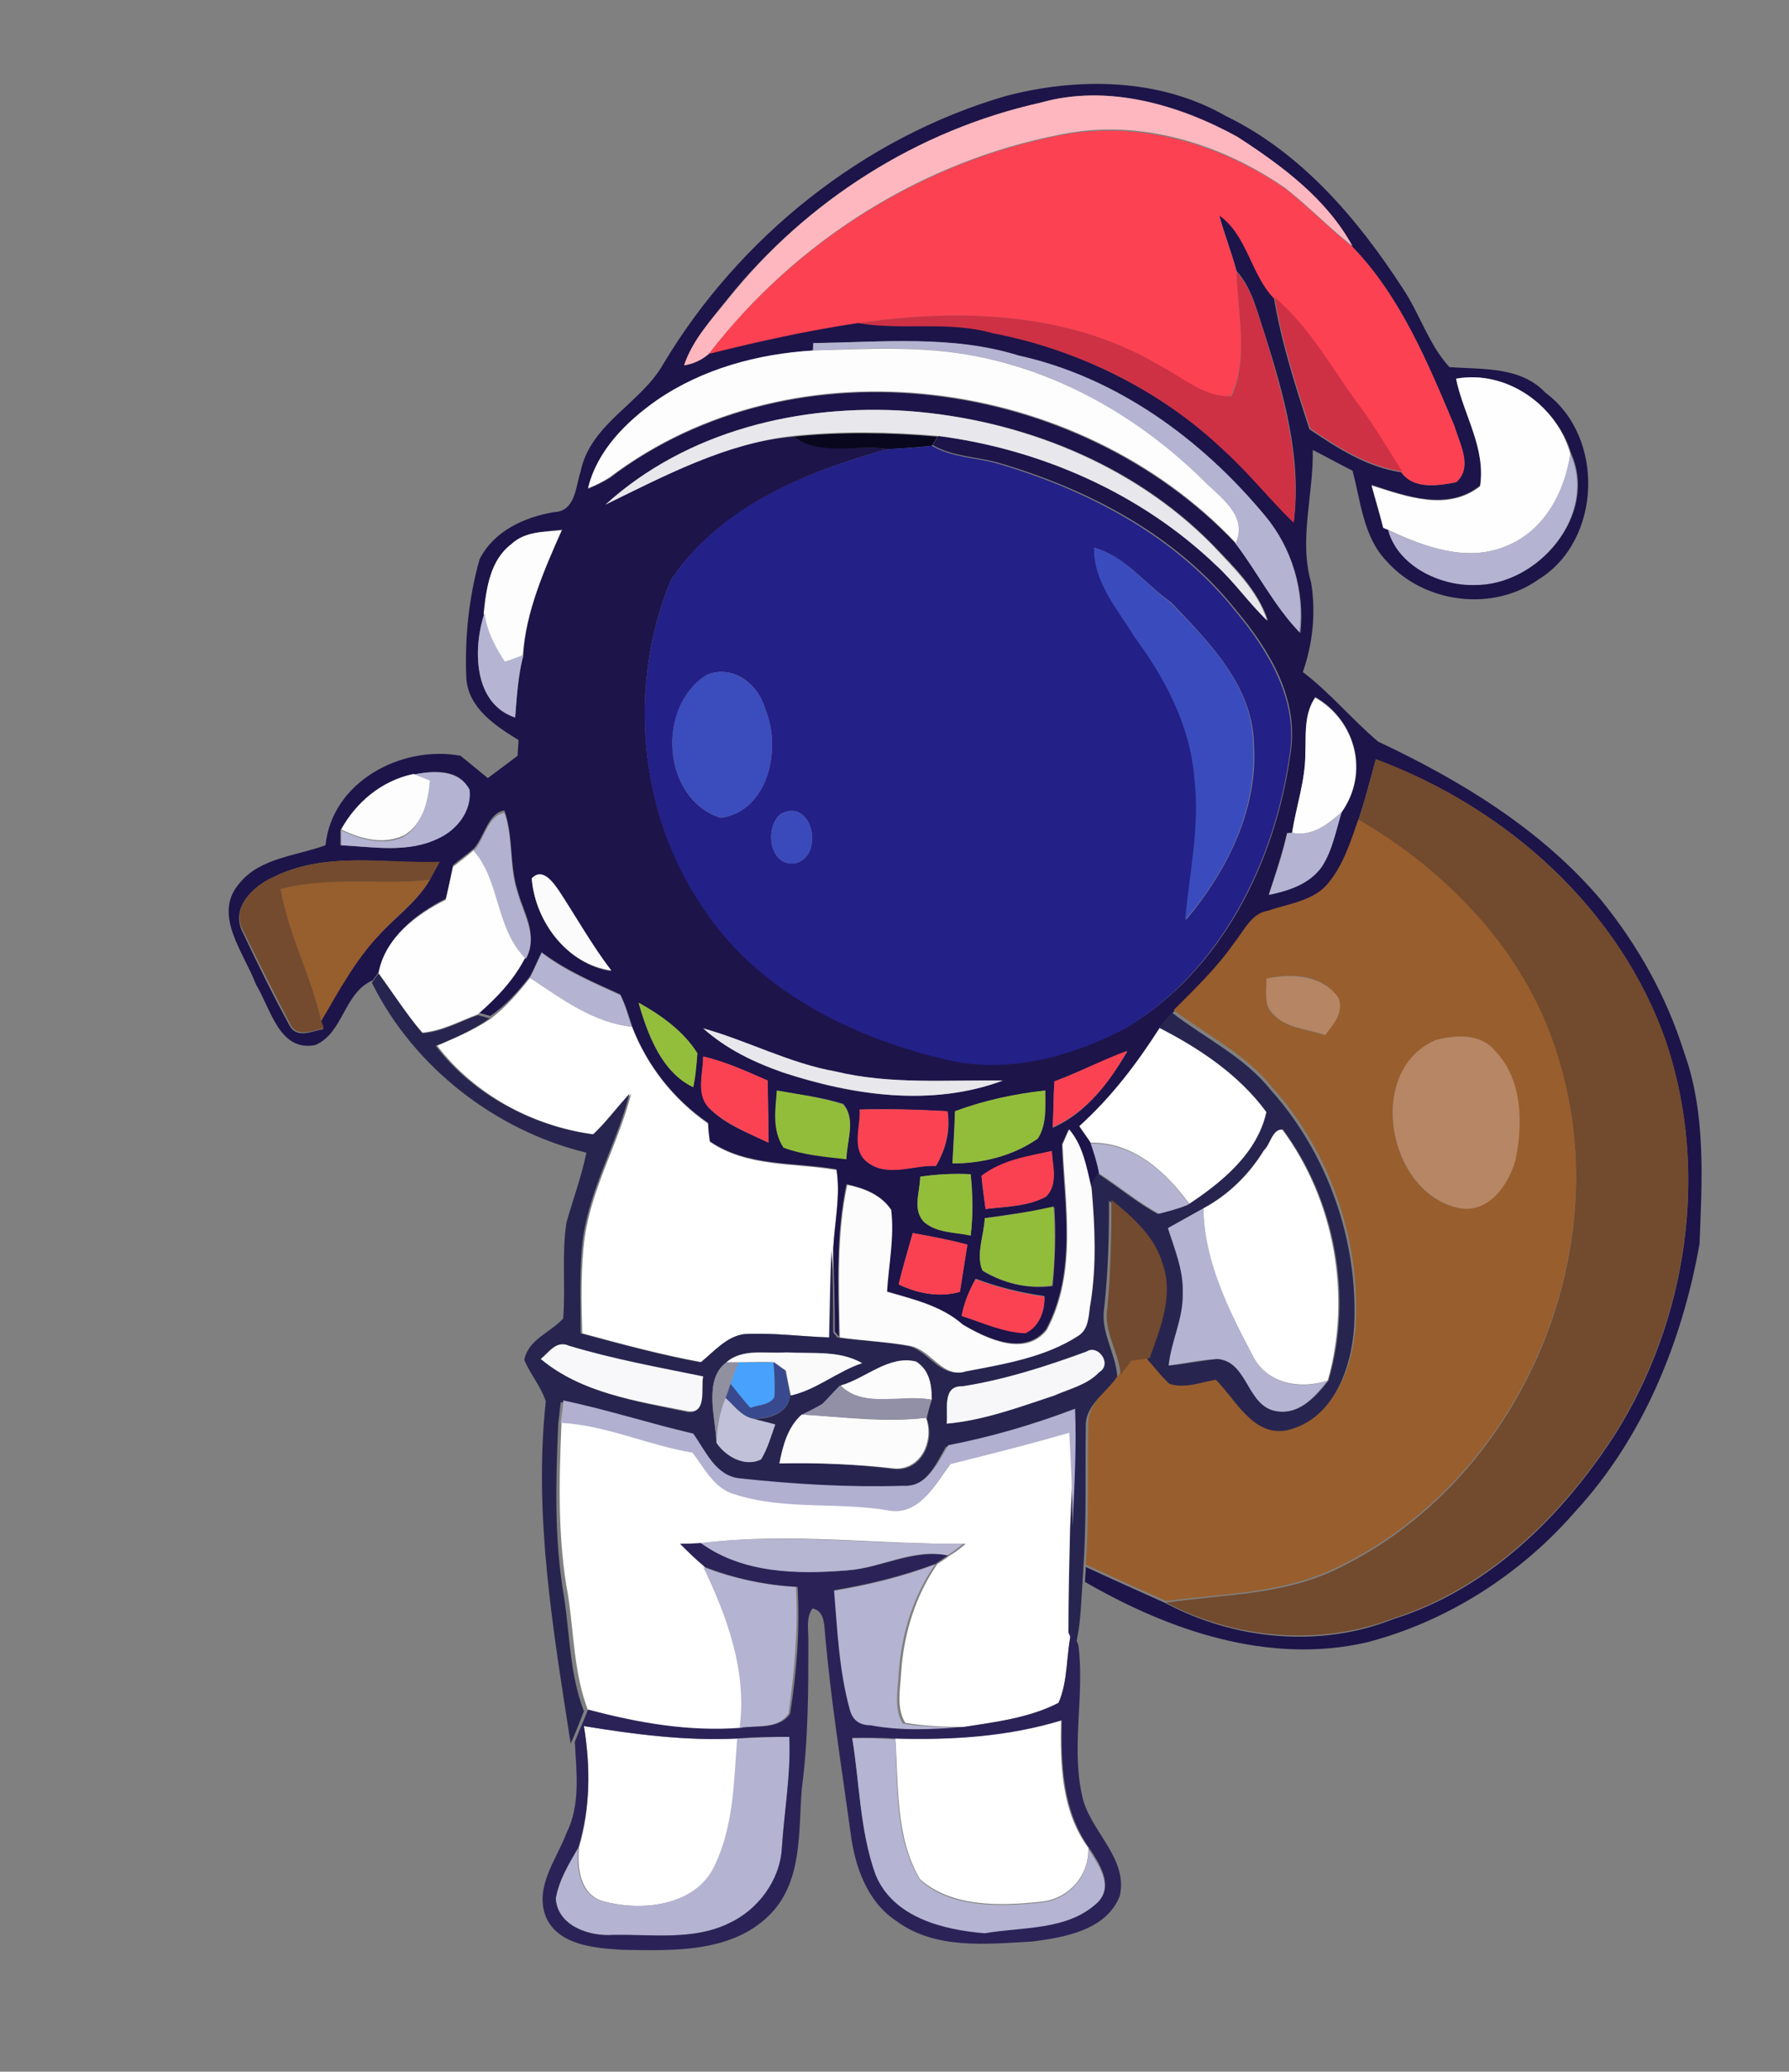 <?xml version="1.0" encoding="utf-8"?>
<!-- Generator: Adobe Illustrator 26.0.3, SVG Export Plug-In . SVG Version: 6.00 Build 0)  -->
<svg version="1.1" id="Layer_1" xmlns="http://www.w3.org/2000/svg" xmlns:xlink="http://www.w3.org/1999/xlink" x="0px" y="0px"
	 viewBox="0 0 216 250" style="enable-background:new 0 0 216 250;" xml:space="preserve">
<rect x="0" y="0" width="216" height="250" fill="#808080" stroke="none"/>
<style type="text/css">
	.st0{fill:#FFFFFF;}
	.st1{fill:#1D1449;}
	.st2{fill:#FEB7BE;}
	.st3{fill:#FC4152;}
	.st4{fill:#CE3144;}
	.st5{fill:#CF3144;}
	.st6{fill:#B4B3D2;}
	.st7{fill:#FDFDFE;}
	.st8{fill:#FEFEFE;}
	.st9{fill:#E8E7EB;}
	.st10{fill:#08071E;}
	.st11{fill:#232088;}
	.st12{fill:#B4B3D1;}
	.st13{fill:#FDFDFD;}
	.st14{fill:#3A4CBD;}
	.st15{fill:#B5B5D3;}
	.st16{fill:#3B4CBD;}
	.st17{fill:#724A2E;}
	.st18{fill:#B2B2D0;}
	.st19{fill:#3A4ABB;}
	.st20{fill:#B4B4D2;}
	.st21{fill:#985E2E;}
	.st22{fill:#744B2E;}
	.st23{fill:#975E2E;}
	.st24{fill:#FBFBFC;}
	.st25{fill:#27254F;}
	.st26{fill:#B68564;}
	.st27{fill:#92BE3B;}
	.st28{fill:#B78665;}
	.st29{fill:#FB4253;}
	.st30{fill:#FB4252;}
	.st31{fill:#92BD3B;}
	.st32{fill:#92BD3A;}
	.st33{fill:#FA4253;}
	.st34{fill:#FCFCFD;}
	.st35{fill:#FA4152;}
	.st36{fill:#93BE3A;}
	.st37{fill:#724A2F;}
	.st38{fill:#F94152;}
	.st39{fill:#F8F8FA;}
	.st40{fill:#FAFAFB;}
	.st41{fill:#F7F7F9;}
	.st42{fill:#9190A0;}
	.st43{fill:#48A1FC;}
	.st44{fill:#39498D;}
	.st45{fill:#9190A7;}
	.st46{fill:#B1B0D0;}
	.st47{fill:#C1C1D9;}
	.st48{fill:#2B2357;}
	.st49{fill:#B6B6D3;}
	.st50{fill:#B5B4D2;}
</style>
<g id="_x23_ffffffff">
	<path class="st0" d="M64,118c3.8,2.5,7.6,5.4,12.3,5.9c1.8,4.7,5,8.8,9.2,11.7c0.1,0.7,0.2,1.5,0.2,2.2c4.6,3.1,10.1,2.5,15.3,3.4
		c0.5,3.2-0.3,6.4-0.4,9.6c-0.2,3.5-0.2,7-0.3,10.6c-3.4-0.1-6.9-0.6-10.3-0.4c-2.2,0.2-3.6,2.1-5.2,3.4c-4.9-0.9-9.7-2.2-14.5-3.5
		c-0.1-3.9-0.2-7.7,0.3-11.6c0.9-6.1,4.1-11.4,5.6-17.3c-1.5,1.6-2.8,3.4-4.4,4.9c-7.3-0.9-14.5-4.8-19-10.7c2.2-1,4.5-1.9,6.5-3.3
		C61.1,121.5,62.6,119.8,64,118z"/>
	<path class="st0" d="M130.3,135.9c3.8-3.5,6.9-7.7,9.8-12c4.9,2.5,9.8,5.7,13,10.2c-1.1,5-5.4,8.6-9.5,11.2
		c-2.8-3.9-6.8-7.5-11.9-7.4C131.4,137.5,130.7,136.5,130.3,135.9z"/>
	<path class="st0" d="M152.6,138.8c0.8-0.7,0.9-2.6,2.2-2.5c6.3,8.5,8.4,20.1,5.5,30.3c-3.3,1.1-7.3,0.4-9-2.9
		c-2.9-5.5-6-11.5-6-17.9C148.3,144.2,150.9,141.7,152.6,138.8z"/>
	<path class="st0" d="M67.8,171.6c5.5,0.2,10.5,2.7,15.9,3.6c1.4,1.9,2.6,4.3,5,5c6.1,2,12.5,0.9,18.8,2c3.6,0.6,5.5-3.2,7.3-5.6
		c4.8-1.2,9.7-2.4,14.4-3.8c0.2,3.8,0.3,7.5,0.4,11.3c-0.1,4.2-0.2,8.4-0.2,12.6c-0.7,2.9-0.4,6.1-1.6,8.8
		c-3.5,1.8-7.6,2.3-11.4,2.9c-2.4,0-4.8-0.1-7.1-0.5c-1.1-1.8-0.6-4.1-0.5-6c0.3-4.7,1.7-9.3,4.4-13.2c0.4-0.2,1.1-0.7,1.5-1
		c0.7-0.4,1.3-0.9,1.9-1.4c-10.6,0.1-21.1-1.4-31.7-0.1c-0.6,0-1.9,0.1-2.6,0.1c1,0.9,1.9,1.8,2.8,2.8c3,6,5.3,12.7,4.4,19.5
		c-6.3,0.5-12.4-0.6-18.5-2.2c-1.7-4.4-1.7-9.2-2.4-13.8C67.3,185.7,67.5,178.6,67.8,171.6z"/>
	<path class="st0" d="M108.1,209.8c6.8,0.2,13.5-0.3,20-2.2c-0.1,5.3,0,10.9,3.3,15.4c0.1,3.4-2.4,6.2-5.8,6.5
		c-4.8,0.5-10.6,0.7-14.5-2.7C108.1,221.8,108.5,215.5,108.1,209.8z"/>
	<path class="st0" d="M70.5,208.3c6.2,1,12.3,1.8,18.6,1.5c-0.4,5.2-0.4,10.7-2.8,15.5c-2.5,4.8-8.9,5.4-13.6,4.1
		c-2.7-0.9-3-4-2.8-6.4C71.3,218.2,71.3,213.2,70.5,208.3z"/>
</g>
<g id="_x23_1d1449ff">
	<path class="st1" d="M121.4,11.6C130.1,9.3,140,9.4,148,14c9.1,4.4,15.9,12.4,21.3,20.7c2.1,3.1,3.2,6.9,5.7,9.6
		c4,0.3,8.6-0.1,11.6,3.1c7.2,5.3,6.8,17.8-0.8,22.5c-5.6,4-13.9,2.9-18.4-2.2c-2.8-2.9-3.1-7.2-4.1-10.9c-1.6-0.8-3.2-1.7-4.8-2.5
		c0.1,5.4-1.7,10.8-0.2,16c0.6,3.6,0.2,7.4-1,10.8c3.3,2.5,5.9,5.7,9.1,8.4c10,4.7,19.7,10.6,26.9,19.1c4.4,5.4,7.9,11.6,10,18.3
		c2.7,7.4,2.2,15.5,1.9,23.2c-2.1,11.8-6.8,23.4-15,32.3c-6.6,7.6-15.5,13.3-25.2,15.8c-11.8,2.7-23.8-1.4-34-7.3
		c0-0.4,0.1-1.3,0.1-1.8c3.2,1.5,6.4,2.9,9.7,4.4c8.3,4.4,18.6,5.4,27.4,1.9c11.5-3.6,20.4-12.4,26.8-22.3
		c8.7-13.8,11.4-31.6,6.2-47.2c-5.5-16.1-19.3-28.5-35.1-34.2c-0.7,2.5-1.3,4.9-2.1,7.3c-0.9,2.6-1.8,5.4-3.5,7.6
		c-1.8,2.3-4.9,2.6-7.4,3.5c-2.1,0.3-3,2.4-4.1,3.9c-2,3.1-4.7,5.6-7.3,8.1c-0.5,0.6-1.1,1.2-1.6,1.8c-2.8,4.4-5.9,8.5-9.8,12
		c0.3,0.5,1.1,1.5,1.4,2.1c0.4,1.2,0.8,2.4,1,3.6c-0.2,0.4-0.7,1.3-1,1.8c-0.6-2.5-1.1-5.1-2.7-7.1c-0.2,0.5-0.6,1.4-0.8,1.8
		c0.3,7.4,1.8,15.4-1.9,22.3c-2.6,3.3-7.2,1.1-10.1-0.6c-2.6-2.3-6-3-9.2-4c0.2-3.3,0.9-6.6,0.5-9.9c-1.2-1.8-3.3-2.6-5.3-3
		c-1.3,6.1-1,12.3-0.9,18.4l-0.5-0.6c0-3.3-0.1-6.6-0.2-10c0.2-3.2,0.9-6.4,0.4-9.6c-5.2-0.9-10.8-0.3-15.3-3.4
		c-0.1-0.7-0.2-1.5-0.2-2.2c-4.2-2.9-7.4-7-9.2-11.7c-0.4-1.3-0.8-2.6-1.4-3.8c-3.3-1.5-6.6-2.9-9.5-5.1c-0.5,1-0.9,2-1.4,2.9
		c-1.4,1.8-2.9,3.5-4.8,4.8c-0.4-0.1-1.1-0.3-1.4-0.4c2.2-1.9,4.3-4.1,5.7-6.8c1.5-2.7-0.3-5.3-1-7.9c-1-3.2-0.5-6.6-1.6-9.7
		c-2,0.3-2.4,3.2-3.7,4.6c-0.8,0.7-1.7,1.3-2.5,2c-0.3,1.3-0.5,2.7-0.8,4c-3.6,1.8-7.3,4.7-8.1,8.8c-0.2,0.3-0.6,0.8-0.8,1.1
		c-3.5,1.5-3.5,6.3-6.9,7.8c-4.4,0.9-5.4-4.4-7.2-7.3c-1.4-3.8-5.3-8.4-2-12.2c2.5-3.1,6.9-3.3,10.4-4.6c0.8-7.7,9.2-12.1,16.3-10.8
		c1.1,0.9,2.2,1.8,3.3,2.7c1.2-0.9,2.4-1.8,3.6-2.7c0-0.5,0.1-1.4,0.1-1.9c-2.8-1.7-6.1-3.9-6.3-7.5c-0.2-4.8,0.3-9.7,1.6-14.3
		c1.7-3.4,5.4-5.1,9-5.7c2.6-0.1,2.6-3.1,3.2-4.9c1.2-5.8,7.3-8.2,10-13C89.2,28.7,104.2,16.6,121.4,11.6 M125.6,12.4
		C110.8,15.7,97.4,24.2,87.9,36c-2,2.5-4.2,5-5.3,8c1.1-0.2,2.1-0.7,3-1.4c5.9-1.5,11.9-2.8,18-3.7c5.4,0.9,10.9-0.3,16.2,1.2
		c10.3,2.1,20.2,6.9,27.9,14.1c3,2.7,5.6,5.9,8.5,8.8c1-7.7-1.2-15.4-3.5-22.7c-0.9-2.6-1.5-5.5-3.4-7.6c-0.6-2.3-1.5-4.5-2.1-6.8
		c3.4,2.4,3.8,7.1,6.6,10c0.9,5.4,2.6,10.7,4.3,15.9c3.4,2.3,7,4.6,11.1,5.2c1.5,2.1,4.5,1.6,6.6,1.2c2.1-1.8,0.4-4.7-0.2-6.8
		c-3.2-7.6-6.5-15.6-12.3-21.6c-3.1-5.7-8.6-9.8-13.9-13.2C142.2,12.6,133.6,10.1,125.6,12.4 M98.2,41.4l-0.1,0.9
		c-6.6,0.5-13.3,2.3-18.8,6c-3.7,2.6-7.3,6.1-8.3,10.7c0.9-0.4,1.8-0.8,2.6-1.3c22.4-17,56.6-12.2,75.6,7.9
		c2.7,3.5,4.7,7.6,7.8,10.8c0.6-5-1-10.2-4.2-14.1c-7.7-9.2-17.9-16.7-29.7-19.3C115,40.4,106.5,41.3,98.2,41.4 M175.8,45.7
		c0.9,4.3,3.7,8.3,2.9,12.9c-3.9,3.1-8.9,1.3-13.1-0.1c0.4,1.7,0.9,3.4,1.4,5.1l0.7,0.3c1.2,4.3,6.2,6.7,10.4,6.6
		c7.6,0.2,14.9-8.4,11.6-15.8C188,49,181.8,44.6,175.8,45.7 M73.1,60.9c7.2-3.6,14.5-7.5,22.7-8.2c3.1,2.3,7.7,0.9,11.4,1.5
		c-9.9,2.7-20.3,7-26.2,15.8c-5.2,12.6-4,27.9,3.8,39.2c6.5,10.1,17.9,15.8,29.2,18.5c7.5,1.9,15.3-0.2,22-3.7
		c11.5-6.9,18-20,19.8-33c1.1-6.6-2.5-12.5-6.5-17.3c-7.2-9.1-17.9-14.7-28.9-17.9c-2.6-0.7-5.4-0.7-7.8-2.1l0.7-1.1
		c12.4,1.6,24.5,6.9,33.6,15.6c2.2,2.1,4,4.6,6.2,6.7c-1.2-3.7-4.1-6.5-6.7-9.2c-9.6-9.8-23.2-15.1-36.7-16.1
		C96.6,48.7,82.9,52,73.1,60.9 M61.7,65.7c-2.5,1.9-3,5.3-3.2,8.2c-1.4,4.3-1.4,11,3.7,12.6c0.2-2.5,0.4-5.1,1-7.5
		c0.3-5.3,2.5-10.3,4.7-15.1C65.7,64.2,63.3,64.1,61.7,65.7 M157.6,91c0,3.2-1.1,6.3-1.6,9.5l-0.6,0c-0.6,2.5-1.4,5-2.2,7.4
		c2.4-0.4,5-1.3,6.4-3.4c1.3-2,1.7-4.3,2.4-6.6c3.4-4.6,1.7-11-3.2-13.8C157.4,86.2,157.7,88.7,157.6,91 M49.8,93.5
		c-3.8,0.8-6.8,3.3-8.7,6.7c0,0.5,0,1.4,0,1.8c4,0.2,8.2,1,11.9-0.9c2.2-1,4-3.3,3.6-5.8C55.5,92.7,52.2,93,49.8,93.5 M32.9,105.9
		c-2.4,1.1-5.1,3.7-3.6,6.6c1.8,3.8,3.7,7.7,5.8,11.5c1,1.3,2.6,0.4,3.9,0.2l-0.3-0.9c2.1-3.6,4.1-7.4,7-10.4c2-2.2,4.6-4,6.1-6.6
		c0.3-0.5,0.9-1.6,1.2-2.2C46.4,104.2,39.2,102.7,32.9,105.9 M64.2,106c0.4,5.2,4.3,10.4,9.6,11.2c-2.3-3.1-4.3-6.4-6.3-9.6
		C66.8,106.6,65.5,104.7,64.2,106 M77.1,121c1.1,3.9,2.8,8.4,6.6,10.2c0.2-1.4,0.4-2.8,0.5-4.1C82.5,124.4,79.8,122.5,77.1,121
		 M84.9,124.1c2.7,2.4,6.1,4,9.5,5.3c8.5,2.8,18,4.2,26.6,1c-6.7-0.1-13.6,0.5-20.2-1.1C95.3,128.4,90.3,125.6,84.9,124.1
		 M127.3,130.5c-0.1,1.8-0.1,3.7-0.2,5.6c4.1-1.8,6.8-5.5,9-9.2C133.1,127.9,130.3,129.4,127.3,130.5 M84.9,127.5
		c0,2-0.8,4.3,0.6,6.1c2,2.1,4.8,3.1,7.3,4.3c0-2.5-0.1-5-0.1-7.5C90.1,129.3,87.6,128.1,84.9,127.5 M93.8,131.6
		c-0.1,2.3-0.5,4.8,0.8,6.8c2.4,0.9,5,1.1,7.6,1.4c0-2.1,1.2-4.8-0.4-6.6C99.2,132.4,96.5,132.1,93.8,131.6 M115.3,134.1
		c-0.1,2.1-0.2,4.2-0.3,6.3c3.6,0,7.3-0.9,10.3-3c1.1-1.7,0.9-3.8,0.9-5.8C122.5,132,118.8,132.8,115.3,134.1 M103.8,133.9
		c0.2,2.1-1.1,4.9,1,6.4c2.4,1.8,5.5,0.2,8.2,0.4c1.2-2,1.8-4.3,1.4-6.6C110.8,133.9,107.3,133.8,103.8,133.9 M118.5,141.9
		c0.1,1.3,0.3,2.6,0.5,4c2.5-0.3,5.1-0.3,7.3-1.5c1.5-1.5,0.7-3.7,0.7-5.5C124.1,139.6,121,140.1,118.5,141.9 M111.1,142
		c0,1.8-1,4,0.5,5.5c1.5,1.3,3.7,1.2,5.6,1.6c0.3-2.5,0.3-4.9,0-7.4C115.1,141.6,113.1,141.7,111.1,142 M118.9,147
		c-0.1,2.1-1.1,4.4-0.2,6.4c2.5,1.5,5.5,2.2,8.4,1.8c0.3-3.2,0.4-6.4,0.2-9.5C124.5,146.2,121.7,146.6,118.9,147 M110.2,148.8
		c-0.6,2.1-1.2,4.1-1.7,6.2c2.3,1.1,4.9,1.6,7.4,0.9c0.3-1.9,0.6-3.8,0.9-5.7C114.6,149.6,112.4,149.2,110.2,148.8 M116.1,158.8
		c2.5,0.8,5,1.9,7.7,2c1.7-0.8,2.4-2.6,2.3-4.4c-2.8-0.4-5.7-1.1-8.3-2.1C117,155.8,116.4,157.3,116.1,158.8z"/>
</g>
<g id="_x23_feb7beff">
	<path class="st2" d="M125.6,12.4c8.1-2.3,16.7,0.2,23.8,4.1c5.4,3.5,10.8,7.5,13.9,13.2c-2.8-2.2-5.3-4.8-8.1-7
		c-7.8-5.4-17.6-8.4-27-6.5C111.4,19.4,96,29.1,85.6,42.7c-0.8,0.7-1.8,1.2-3,1.4c1-3.1,3.3-5.5,5.3-8
		C97.4,24.2,110.8,15.7,125.6,12.4z"/>
</g>
<g id="_x23_fc4152ff">
	<path class="st3" d="M85.6,42.7c10.4-13.5,25.8-23.2,42.6-26.4c9.4-1.8,19.2,1.1,27,6.5c2.8,2.2,5.3,4.8,8.1,7
		c5.8,6,9.1,14,12.3,21.6c0.6,2.1,2.3,5,0.2,6.8c-2.2,0.4-5.1,0.9-6.6-1.2c-1.6-2.7-3.3-5.4-5.2-8c-3.2-4.5-5.9-9.5-10.2-13
		c-2.8-2.9-3.2-7.6-6.6-10c0.6,2.3,1.5,4.5,2.1,6.8c0.1,5,1.5,10.3-0.7,15c-3.3,0.2-5.9-2.3-8.7-3.7c-10.8-6.5-24.2-6.9-36.4-5.1
		C97.5,39.9,91.6,41.2,85.6,42.7z"/>
</g>
<g id="_x23_ce3144ff">
	<path class="st4" d="M149.3,32.8c1.9,2.1,2.5,5,3.4,7.6c2.2,7.3,4.4,14.9,3.5,22.7c-2.9-2.8-5.4-6-8.5-8.8
		c-7.7-7.3-17.5-12.1-27.9-14.1c-5.3-1.5-10.8-0.3-16.2-1.2c12.2-1.8,25.5-1.4,36.4,5.1c2.8,1.4,5.4,3.9,8.7,3.7
		C150.8,43.1,149.4,37.7,149.3,32.8z"/>
</g>
<g id="_x23_cf3144ff">
	<path class="st5" d="M153.9,35.9c4.3,3.6,6.9,8.6,10.2,13c1.9,2.6,3.5,5.3,5.2,8c-4.1-0.6-7.8-2.9-11.1-5.2
		C156.5,46.6,154.8,41.3,153.9,35.9z"/>
</g>
<g id="_x23_b4b3d2ff">
	<path class="st6" d="M98.2,41.4c8.3-0.1,16.8-1,24.8,1.5c11.8,2.6,22.1,10.1,29.7,19.3c3.3,3.9,4.8,9.1,4.2,14.1
		c-3.1-3.2-5.1-7.3-7.8-10.8c1.5-3.4-2.1-5.6-4.1-7.7C137.6,50.6,128.3,45,118,43c-6.5-1.3-13.2-1-19.8-0.7L98.2,41.4z"/>
	<path class="st6" d="M49.8,93.5c2.3-0.5,5.6-0.7,6.9,1.8c0.3,2.5-1.5,4.8-3.6,5.8c-3.7,1.9-8,1.1-11.9,0.9c0-0.5,0-1.4,0-1.8
		c2.3,1.1,5.1,1.9,7.5,0.8c2.3-1.4,2.9-4.2,3.1-6.6C51.3,94.1,50.3,93.7,49.8,93.5z"/>
	<path class="st6" d="M89,209.8c2.1-0.1,4.2-0.2,6.3-0.2c0.2,4.5-0.6,8.9-0.9,13.4c-0.2,3.9-2.9,7.5-6.4,9.1
		c-4.3,2.1-9.3,1.3-14,1.4c-2.8,0.2-6.7-1.1-6.9-4.4c0.4-2.2,1.6-4.2,2.7-6.1c-0.2,2.4,0.1,5.5,2.8,6.4c4.7,1.3,11.2,0.7,13.6-4.1
		C88.6,220.4,88.6,215,89,209.8z"/>
</g>
<g id="_x23_fdfdfeff">
	<path class="st7" d="M79.3,48.3c5.5-3.8,12.2-5.6,18.8-6c6.6-0.2,13.3-0.6,19.8,0.7c10.3,2,19.7,7.5,27.2,14.8
		c2,2.1,5.6,4.3,4.1,7.7c-18.9-20.1-53.2-24.9-75.6-7.9c-0.8,0.5-1.7,1-2.6,1.3C72.1,54.4,75.6,50.9,79.3,48.3z"/>
	<path class="st7" d="M41.2,100.1c1.8-3.3,4.9-5.9,8.7-6.7c0.5,0.2,1.5,0.6,2,0.8c-0.2,2.4-0.8,5.2-3.1,6.6
		C46.2,102,43.5,101.2,41.2,100.1z"/>
</g>
<g id="_x23_fefefeff">
	<path class="st8" d="M175.8,45.7c6.1-1.1,12.2,3.2,13.8,9.1c-0.7,4.6-3.1,9.3-7.7,11.1c-4.8,2-9.9,0.1-14.2-1.9l-0.7-0.3
		c-0.4-1.7-0.9-3.4-1.4-5.1c4.2,1.3,9.1,3.2,13.1,0.1C179.4,54,176.7,50.1,175.8,45.7z"/>
	<path class="st8" d="M157.6,91c0.1-2.3-0.2-4.8,1.2-6.8c4.9,2.8,6.5,9.1,3.2,13.8c-1.7,1.5-3.6,3-6,2.5
		C156.5,97.3,157.6,94.2,157.6,91z"/>
	<path class="st8" d="M54.7,104.6c0.8-0.6,1.7-1.3,2.5-2c3.3,3.7,2.7,9.4,6.2,13c-1.4,2.7-3.4,4.8-5.7,6.8c-2.2,0.8-4.3,2-6.7,2.2
		c-2-2.2-3.6-4.8-5.3-7.2c0.8-4.2,4.5-7,8.1-8.8C54.1,107.3,54.4,106,54.7,104.6z"/>
</g>
<g id="_x23_e8e7ebff">
	<path class="st9" d="M73.1,60.9c9.8-8.9,23.5-12.2,36.5-11.3c13.6,1,27.1,6.4,36.7,16.1c2.6,2.8,5.5,5.5,6.7,9.2
		c-2.2-2.1-4-4.7-6.2-6.7c-9.1-8.7-21.2-14-33.6-15.6c-5.8-0.5-11.6-0.6-17.4,0C87.6,53.5,80.3,57.4,73.1,60.9z"/>
	<path class="st9" d="M84.9,124.1c5.4,1.5,10.4,4.2,16,5.2c6.6,1.6,13.5,1,20.2,1.1c-8.6,3.2-18.1,1.8-26.6-1
		C91,128.2,87.7,126.6,84.9,124.1z"/>
</g>
<g id="_x23_08071eff">
	<path class="st10" d="M95.8,52.7c5.8-0.6,11.6-0.5,17.4,0l-0.7,1.1c-1.8,0.2-3.5,0.3-5.3,0.4C103.5,53.6,98.9,55.1,95.8,52.7z"/>
</g>
<g id="_x23_232088ff">
	<path class="st11" d="M107.2,54.2c1.8-0.1,3.6-0.2,5.3-0.4c2.4,1.4,5.2,1.4,7.8,2.1c11,3.2,21.7,8.8,28.9,17.9
		c4,4.8,7.6,10.8,6.5,17.3c-1.8,12.9-8.3,26-19.8,33c-6.7,3.5-14.5,5.6-22,3.7c-11.3-2.7-22.7-8.4-29.2-18.5
		C77,97.9,75.8,82.6,81,70C86.9,61.1,97.3,56.9,107.2,54.2 M132.1,66.1c0,4.1,3,7.4,5,10.8c3.7,5,6.7,10.7,7.2,17
		c0.7,5.7-0.6,11.4-1.1,17.1c4.9-5.8,8.7-13.3,8.2-21.1c-0.1-7.1-5.4-12.4-10-17.2C138.3,70.5,135.8,67.1,132.1,66.1 M85.4,81.4
		c-6.2,3.8-5.5,15,1.6,17.3c5.8-0.8,7.4-8.4,5.4-13.1C91.6,82.6,88.6,80.2,85.4,81.4 M94.3,98.2c-2,1.5-1.5,6.3,1.6,6
		C99.6,103.5,98.2,96.2,94.3,98.2z"/>
</g>
<g id="_x23_b4b3d1ff">
	<path class="st12" d="M189.6,54.8c3.3,7.3-3.9,15.9-11.6,15.8c-4.2,0.1-9.2-2.3-10.4-6.6c4.4,2,9.5,3.9,14.2,1.9
		C186.4,64.1,188.9,59.4,189.6,54.8z"/>
	<path class="st12" d="M65.4,115c2.9,2.2,6.2,3.6,9.5,5.1c0.6,1.2,0.9,2.5,1.4,3.8c-4.7-0.5-8.5-3.4-12.3-5.9
		C64.5,117,64.9,116,65.4,115z"/>
	<path class="st12" d="M84.9,189.1c3.6,1.4,7.4,2.2,11.2,2.4c0.3,5.1-0.2,10.3-0.9,15.3c-1.3,1.9-3.9,1.4-5.9,1.7
		C90.2,201.7,87.8,195.1,84.9,189.1z"/>
	<path class="st12" d="M100.6,192c4.2-0.7,8.3-1.7,12.3-3.2c-2.7,3.9-4.1,8.5-4.4,13.2c-0.1,2-0.6,4.2,0.5,6
		c2.4,0.4,4.8,0.4,7.1,0.5c-3.8,0.3-7.5,0.5-11.3-0.2c-1.3,0-2.1-0.6-2.5-1.9C101.3,201.7,101,196.8,100.6,192z"/>
</g>
<g id="_x23_fdfdfdff">
	<path class="st13" d="M61.7,65.7c1.7-1.6,4-1.5,6.1-1.7c-2.1,4.8-4.3,9.8-4.7,15.1c-0.5,0.2-1.6,0.6-2.2,0.8
		c-1.2-1.8-2.2-3.8-2.5-5.9C58.7,71,59.2,67.6,61.7,65.7z"/>
</g>
<g id="_x23_3a4cbdff">
	<path class="st14" d="M132.1,66.1c3.7,1,6.2,4.4,9.2,6.6c4.6,4.7,10,10.1,10,17.2c0.5,7.8-3.2,15.3-8.2,21.1
		c0.5-5.7,1.8-11.3,1.1-17.1c-0.5-6.3-3.5-12-7.2-17C135,73.6,132,70.3,132.1,66.1z"/>
</g>
<g id="_x23_b5b5d3ff">
	<path class="st15" d="M62.2,86.6c-5.1-1.7-5.1-8.4-3.7-12.6c0.3,2.2,1.3,4.1,2.5,5.9c0.5-0.2,1.6-0.6,2.2-0.8
		C62.5,81.5,62.4,84.1,62.2,86.6z"/>
</g>
<g id="_x23_3b4cbdff">
	<path class="st16" d="M85.4,81.4c3.1-1.2,6.2,1.2,7,4.2c2,4.7,0.4,12.3-5.4,13.1C79.9,96.4,79.2,85.1,85.4,81.4z"/>
</g>
<g id="_x23_724a2eff">
	<path class="st17" d="M166.1,91.6c15.7,5.8,29.6,18.2,35.1,34.2c5.2,15.6,2.5,33.3-6.2,47.2c-6.4,9.9-15.4,18.7-26.8,22.3
		c-8.8,3.4-19.1,2.5-27.4-1.9c6.9-1,14.1-0.9,20.5-4c22.1-10.5,34.1-38.1,26.9-61.4c-3.6-12.5-13.1-22.6-24.2-28.9
		C164.8,96.5,165.5,94,166.1,91.6z"/>
</g>
<g id="_x23_b2b2d0ff">
	<path class="st18" d="M57.2,102.7c1.3-1.4,1.7-4.3,3.7-4.6c1.1,3.1,0.5,6.5,1.6,9.7c0.7,2.6,2.5,5.2,1,7.9
		C59.8,112.1,60.4,106.3,57.2,102.7z"/>
</g>
<g id="_x23_3a4abbff">
	<path class="st19" d="M94.3,98.2c3.9-2,5.3,5.3,1.6,6C92.8,104.5,92.3,99.7,94.3,98.2z"/>
</g>
<g id="_x23_b4b4d2ff">
	<path class="st20" d="M156,100.5c2.4,0.5,4.3-1,6-2.5c-0.7,2.2-1.1,4.6-2.4,6.6c-1.5,2.1-4,2.9-6.4,3.4c0.8-2.5,1.7-4.9,2.2-7.4
		L156,100.5z"/>
	<path class="st20" d="M131.7,138c5.1-0.1,9.1,3.4,11.9,7.4c-1.2,0.5-2.3,0.8-3.6,1.1c-2.6-1.4-4.8-3.3-7.3-4.9
		C132.5,140.4,132.1,139.2,131.7,138z"/>
	<path class="st20" d="M141,148.2c1.4-0.8,2.9-1.6,4.3-2.4c0.1,6.4,3.1,12.4,6,17.9c1.7,3.3,5.7,4.1,9,2.9c-1.6,2-3.5,4.2-6.3,3.7
		c-3.5-0.6-3.4-5.9-7.1-6.3c-2,0.1-3.9,0.5-5.9,0.8c0.2-3,1.8-5.8,1.7-8.8C142.9,153.3,141.8,150.8,141,148.2z"/>
</g>
<g id="_x23_985e2eff">
	<path class="st21" d="M164,98.9c11.1,6.4,20.6,16.5,24.2,28.9c7.2,23.4-4.8,50.9-26.9,61.4c-6.4,3.1-13.6,3.1-20.5,4
		c-3.2-1.4-6.5-2.9-9.7-4.4c0.4-5.6,0.2-11.3,0.3-16.9c-0.1-2.7,2.5-4.2,3.8-6.2c0.3-0.4,1-1.3,1.3-1.7c0.6-0.1,1.6-0.2,2.2-0.3
		c0.9,1,1.7,2.1,2.7,3c1.9,0.5,3.8-0.3,5.6-0.5c2.4,2.5,4.5,6.9,8.6,6.1c5.6-1.3,7.8-7.5,8.1-12.6c0.5-10.3-3.2-20.8-10.1-28.5
		c-3.2-4-7.9-6.3-11.9-9.3c2.6-2.6,5.2-5.1,7.3-8.1c1.2-1.5,2.1-3.6,4.1-3.9c2.6-0.9,5.7-1.2,7.4-3.5
		C162.2,104.3,163.1,101.5,164,98.9 M152.9,118.1c0.1,1.4-0.4,3.1,0.7,4.2c1.6,1.8,4.2,1.9,6.3,2.6c1-1.3,2.3-2.7,1.6-4.5
		C159.7,117.6,156,117.4,152.9,118.1 M173.4,125.5c-8.6,3.6-5.9,18.6,2.8,20.3c3.5,0.6,6-2.9,6.7-5.9c0.9-4.4,0.8-9.8-2.6-13.2
		C178.6,124.7,175.7,124.9,173.4,125.5z"/>
</g>
<g id="_x23_744b2eff">
	<path class="st22" d="M32.9,105.9c6.3-3.2,13.5-1.7,20.2-1.9c-0.3,0.5-0.9,1.6-1.2,2.2c-6,0.7-12.1-0.4-18,1.1
		c1,5.5,3.7,10.5,4.9,15.9l0.3,0.9c-1.3,0.2-2.9,1.1-3.9-0.2c-2-3.8-3.9-7.6-5.8-11.5C27.8,109.6,30.5,107,32.9,105.9z"/>
</g>
<g id="_x23_975e2eff">
	<path class="st23" d="M33.9,107.3c5.9-1.6,12-0.5,18-1.1c-1.6,2.6-4.1,4.4-6.1,6.6c-2.9,3.1-4.9,6.8-7,10.4
		C37.6,117.8,34.8,112.8,33.9,107.3z"/>
</g>
<g id="_x23_fbfbfcff">
	<path class="st24" d="M64.2,106c1.3-1.4,2.6,0.5,3.3,1.5c2.1,3.2,4,6.6,6.3,9.6C68.5,116.4,64.6,111.2,64.2,106z"/>
</g>
<g id="_x23_27254fff">
	<path class="st25" d="M45.7,117.5c1.8,2.4,3.4,4.9,5.3,7.2c2.4-0.2,4.5-1.4,6.7-2.2c0.4,0.1,1.1,0.3,1.4,0.4
		c-2,1.4-4.2,2.4-6.5,3.3c4.5,5.9,11.7,9.7,19,10.7c1.6-1.5,2.9-3.3,4.4-4.9c-1.5,5.9-4.7,11.2-5.6,17.3c-0.5,3.8-0.3,7.7-0.3,11.6
		c4.8,1.3,9.6,2.6,14.5,3.5c1.6-1.3,3.1-3.1,5.2-3.4c3.4-0.2,6.9,0.3,10.3,0.4c0.1-3.5,0.1-7,0.3-10.6c0.2,3.3,0.2,6.6,0.2,10
		l0.5,0.6c2.8,0.4,5.6,0.5,8.4,1c2.5,0.4,3.9,3.9,6.8,3.1c4.6-0.9,9.5-1.7,13.6-4.3c1.4-0.8,1.3-2.7,1.5-4.1
		c0.7-4.5,0.5-9.1,0.1-13.7c0.2-0.4,0.7-1.3,1-1.8c2.5,1.6,4.7,3.5,7.3,4.9c1.2-0.3,2.4-0.6,3.6-1.1c4.1-2.7,8.4-6.2,9.5-11.2
		c-3.3-4.5-8.1-7.7-13-10.2c0.5-0.6,1.1-1.2,1.6-1.8c4,3.1,8.7,5.3,11.9,9.3c6.9,7.7,10.6,18.2,10.1,28.5
		c-0.3,5.1-2.5,11.3-8.1,12.6c-4.1,0.8-6.2-3.7-8.6-6.1c-1.8,0.3-3.7,1.1-5.6,0.5c-1-0.9-1.8-2-2.7-3c1.4-3.5,2.9-7.5,1.6-11.3
		c-0.9-3.3-3.6-5.8-6.2-7.8c0,4.4-0.1,8.7-0.6,13.1c-0.4,2.8,1.4,5.3,1.6,8.1c-1.3,2-4,3.5-3.8,6.2c-0.1,5.6,0.1,11.3-0.3,16.9
		c0,0.5-0.1,1.4-0.1,1.8c-0.2,2.6-0.2,5.2-0.9,7.8c-0.2-0.4-0.6-1.3-0.8-1.8c0-4.2,0.1-8.4,0.2-12.6c0.2-4.7,0.5-9.4,0.3-14.2
		c-5,1.8-10.1,3.3-15.3,4.4c-1.2,2.1-2.5,5.1-5.5,4.9c-6.6,0.2-13.1-0.3-19.7-0.9c-2.9-0.3-4.1-3.3-5.6-5.4
		c-5.3-1.2-10.4-2.9-15.7-4c-0.1,0.7-0.2,2-0.3,2.6c-0.3,7-0.5,14,0.7,20.9c0.7,4.6,0.7,9.4,2.4,13.8c-0.5,1.3-1,2.6-1.6,3.9
		c-2.1-13.6-4.5-27.5-3-41.3c-0.6-1.8-1.9-3.3-2.6-5c0.5-2.5,3.2-3.3,4.7-5c0.3-3.9-0.2-7.8,0.4-11.6c0.8-2.8,1.8-5.5,2.4-8.4
		C60,136.5,50,128.9,44.9,118.6C45.1,118.3,45.5,117.7,45.7,117.5 M152.6,138.8c-1.8,2.9-4.3,5.4-7.3,7c-1.4,0.8-2.9,1.6-4.3,2.4
		c0.8,2.5,1.9,5.1,1.8,7.8c0.1,3.1-1.4,5.8-1.7,8.8c2-0.2,3.9-0.6,5.9-0.8c3.7,0.3,3.5,5.7,7.1,6.3c2.8,0.5,4.8-1.8,6.3-3.7
		c3-10.2,0.8-21.8-5.5-30.3C153.6,136.2,153.4,138.1,152.6,138.8 M65.3,164c4.9,4.1,11.6,5.1,17.7,6.4c2.3,0.3,1.5-2.8,1.8-4.2
		c-5.4-1.1-10.9-2.2-16.2-3.7C67.2,161.7,66.3,163.1,65.3,164 M87.7,164.4c-2.8,2.1-1.3,6.7-1.2,9.7c1.1,1.6,3.5,3,5.4,2
		c0.7-1.3,1.2-2.8,1.7-4.2c-0.7-0.2-2-0.5-2.7-0.7c1.8,0.1,4.3-0.6,4.5-2.8c3.1-0.7,5.6-2.9,8.6-3.9c-2.7-1.6-6-1.1-9.1-1.3
		C92.5,163.4,89.7,162.6,87.7,164.4 M116.2,167.3c-2.5-0.1-1.7,2.9-1.9,4.5c4.5-0.4,8.7-2,13-3.4c1.9-0.8,4-1.3,5.4-2.8
		c1.7-0.9-0.1-3.4-1.5-2.5C126.3,164.9,121.3,166.5,116.2,167.3 M101.5,167.2c-0.7,0.7-1.4,1.4-2.1,2.2c-0.8,0.4-1.7,0.9-2.5,1.3
		c-1.7,1.5-2.3,3.7-2.7,5.9c4.7-0.1,9.3,0.1,13.9,0.7c3.2,0.2,4.8-3.4,3.8-6.1c0.1-0.6,0.4-1.7,0.6-2.2c0-1.8-0.2-3.6-1.9-4.6
		C107.2,163.6,104.5,166.4,101.5,167.2z"/>
</g>
<g id="_x23_b68564ff">
	<path class="st26" d="M152.9,118.1c3-0.6,6.8-0.4,8.7,2.3c0.7,1.8-0.6,3.2-1.6,4.5c-2.1-0.8-4.8-0.8-6.3-2.6
		C152.5,121.1,153,119.5,152.9,118.1z"/>
</g>
<g id="_x23_92be3bff">
	<path class="st27" d="M77.1,121c2.7,1.5,5.4,3.4,7.1,6.1c-0.1,1.4-0.2,2.8-0.5,4.1C79.9,129.4,78.2,124.8,77.1,121z"/>
</g>
<g id="_x23_b78665ff">
	<path class="st28" d="M173.4,125.5c2.3-0.6,5.3-0.8,7,1.2c3.4,3.4,3.5,8.7,2.6,13.2c-0.8,3-3.2,6.5-6.7,5.9
		C167.5,144.1,164.8,129.1,173.4,125.5z"/>
</g>
<g id="_x23_fb4253ff">
	<path class="st29" d="M127.3,130.5c3-1.1,5.8-2.6,8.8-3.7c-2.1,3.8-4.9,7.4-9,9.2C127.2,134.2,127.2,132.3,127.3,130.5z"/>
	<path class="st29" d="M116.1,158.8c0.3-1.6,0.9-3.1,1.7-4.4c2.7,1,5.5,1.7,8.3,2.1c0,1.8-0.6,3.6-2.3,4.4
		C121.1,160.8,118.6,159.6,116.1,158.8z"/>
</g>
<g id="_x23_fb4252ff">
	<path class="st30" d="M84.9,127.5c2.7,0.6,5.3,1.8,7.8,2.9c0,2.5,0.1,5,0.1,7.5c-2.5-1.2-5.3-2.3-7.3-4.3
		C84,131.9,84.9,129.5,84.9,127.5z"/>
</g>
<g id="_x23_92bd3bff">
	<path class="st31" d="M93.8,131.6c2.7,0.5,5.4,0.8,8,1.7c1.6,1.8,0.4,4.5,0.4,6.6c-2.6-0.3-5.2-0.5-7.6-1.4
		C93.2,136.4,93.6,133.9,93.8,131.6z"/>
</g>
<g id="_x23_92bd3aff">
	<path class="st32" d="M115.3,134.1c3.5-1.3,7.2-2.1,10.9-2.5c0,1.9,0.2,4.1-0.9,5.8c-3,2.1-6.7,3-10.3,3
		C115.1,138.3,115.3,136.2,115.3,134.1z"/>
	<path class="st32" d="M118.9,147c2.8-0.3,5.6-0.8,8.3-1.4c0.2,3.2,0.2,6.4-0.2,9.5c-2.9,0.5-5.9-0.3-8.4-1.8
		C117.8,151.4,118.8,149.1,118.9,147z"/>
</g>
<g id="_x23_fa4253ff">
	<path class="st33" d="M103.8,133.9c3.5-0.1,7.1,0,10.6,0.2c0.3,2.3-0.2,4.6-1.4,6.6c-2.7-0.1-5.8,1.4-8.2-0.4
		C102.7,138.8,103.9,136,103.8,133.9z"/>
</g>
<g id="_x23_fcfcfdff">
	<path class="st34" d="M128.3,138.1c0.2-0.5,0.6-1.4,0.8-1.8c1.7,2,2.1,4.6,2.7,7.1c0.4,4.6,0.6,9.2-0.1,13.7
		c-0.3,1.4-0.1,3.2-1.5,4.1c-4,2.6-8.9,3.4-13.6,4.3c-2.8,0.9-4.2-2.7-6.8-3.1c-2.8-0.5-5.6-0.6-8.4-1c-0.1-6.1-0.4-12.4,0.9-18.4
		c2,0.4,4.1,1.2,5.3,3c0.4,3.3-0.3,6.6-0.5,9.9c3.2,0.9,6.6,1.7,9.2,4c2.9,1.7,7.5,3.9,10.1,0.6
		C130.1,153.6,128.6,145.5,128.3,138.1z"/>
	<path class="st34" d="M101.5,167.2c3.1-0.9,5.8-3.7,9.1-2.9c1.6,1,1.9,2.8,1.9,4.6C108.9,168.3,104.3,170,101.5,167.2z"/>
	<path class="st34" d="M94.1,176.6c0.4-2.1,1-4.4,2.7-5.9c5,0.3,10,1,15,0.4c1,2.7-0.6,6.3-3.8,6.1
		C103.4,176.7,98.8,176.5,94.1,176.6z"/>
</g>
<g id="_x23_fa4152ff">
	<path class="st35" d="M118.5,141.9c2.4-1.9,5.6-2.4,8.5-3c0.1,1.8,0.8,4-0.7,5.5c-2.2,1.2-4.9,1.2-7.3,1.5
		C118.8,144.6,118.7,143.3,118.5,141.9z"/>
</g>
<g id="_x23_93be3aff">
	<path class="st36" d="M111.1,142c2-0.3,4.1-0.4,6.1-0.3c0.2,2.5,0.3,5,0,7.4c-1.9-0.4-4-0.3-5.6-1.6
		C110.1,146,111.1,143.8,111.1,142z"/>
</g>
<g id="_x23_724a2fff">
	<path class="st37" d="M134.2,144.8c2.6,2.1,5.3,4.5,6.2,7.8c1.3,3.8-0.3,7.7-1.6,11.3c-0.6,0.1-1.6,0.2-2.2,0.3
		c-0.3,0.4-1,1.3-1.3,1.7c-0.2-2.8-2.1-5.2-1.6-8.1C134.1,153.5,134.2,149.1,134.2,144.8z"/>
</g>
<g id="_x23_f94152ff">
	<path class="st38" d="M110.2,148.8c2.2,0.4,4.4,0.8,6.6,1.4c-0.3,1.9-0.6,3.8-0.9,5.7c-2.5,0.7-5.1,0.2-7.4-0.9
		C109,153,109.6,150.9,110.2,148.8z"/>
</g>
<g id="_x23_f8f8faff">
	<path class="st39" d="M65.3,164c1-0.8,1.9-2.3,3.4-1.6c5.3,1.6,10.8,2.6,16.2,3.7c-0.3,1.4,0.5,4.5-1.8,4.2
		C76.9,169.1,70.2,168.1,65.3,164z"/>
</g>
<g id="_x23_fafafbff">
	<path class="st40" d="M87.7,164.4c2-1.7,4.8-1,7.3-1.2c3,0.2,6.3-0.3,9.1,1.3c-3,1-5.5,3.2-8.6,3.9c-0.2-0.8-0.5-2.3-0.6-3
		c-0.3-0.2-1-0.7-1.4-1c-1.4-0.1-2.8,0-4.2,0C88.8,164.4,88.1,164.4,87.7,164.4z"/>
</g>
<g id="_x23_f7f7f9ff">
	<path class="st41" d="M116.2,167.3c5.1-0.8,10.1-2.4,15-4.2c1.4-0.9,3.1,1.5,1.5,2.5c-1.4,1.5-3.6,2-5.4,2.8c-4.2,1.4-8.5,3-13,3.4
		C114.5,170.2,113.7,167.2,116.2,167.3z"/>
</g>
<g id="_x23_9190a0ff">
	<path class="st42" d="M86.5,174.1c-0.1-3.1-1.6-7.6,1.2-9.7c0.4,0,1.1,0,1.5,0c-0.2,0.6-0.7,2-1,2.6c-0.2,0.4-0.5,1.3-0.6,1.7
		C87,170.4,86.7,172.3,86.5,174.1z"/>
</g>
<g id="_x23_48a1fcff">
	<path class="st43" d="M89.2,164.4c1.4,0,2.8,0,4.2,0c0.1,1.4,0.2,2.9,0.1,4.3c-0.7,0.9-2,0.8-2.9,1.3c-0.8-1-1.6-2-2.4-2.9
		C88.4,166.3,88.9,165,89.2,164.4z"/>
</g>
<g id="_x23_39498dff">
	<path class="st44" d="M93.4,164.4c0.3,0.2,1,0.7,1.4,1c0.2,0.8,0.5,2.3,0.6,3c-0.2,2.2-2.7,2.8-4.5,2.8c-1.4-0.3-2.3-1.6-3.3-2.5
		c0.2-0.4,0.5-1.3,0.6-1.7c0.8,1,1.6,2,2.4,2.9c1-0.4,2.3-0.3,2.9-1.3C93.6,167.2,93.5,165.8,93.4,164.4z"/>
</g>
<g id="_x23_9190a7ff">
	<path class="st45" d="M99.3,169.4c0.7-0.7,1.4-1.5,2.1-2.2c2.9,2.8,7.4,1,11,1.7c-0.1,0.6-0.4,1.7-0.6,2.2c-5,0.5-10-0.1-15-0.4
		C97.7,170.3,98.5,169.9,99.3,169.4z"/>
</g>
<g id="_x23_b1b0d0ff">
	<path class="st46" d="M68,169c5.3,1.1,10.5,2.8,15.7,4c1.5,2.1,2.7,5.1,5.6,5.4c6.5,0.7,13.1,1.1,19.7,0.9c3,0.2,4.2-2.8,5.5-4.9
		c5.2-1,10.3-2.5,15.3-4.4c0.2,4.7-0.1,9.5-0.3,14.2c0-3.8-0.2-7.6-0.4-11.3c-4.8,1.4-9.6,2.6-14.4,3.8c-1.8,2.4-3.7,6.2-7.3,5.6
		c-6.2-1.1-12.7,0-18.8-2c-2.4-0.7-3.6-3.2-5-5c-5.4-0.9-10.4-3.3-15.9-3.6C67.8,171,68,169.7,68,169z"/>
</g>
<g id="_x23_c1c1d9ff">
	<path class="st47" d="M86.5,174.1c0.1-1.9,0.4-3.7,1.1-5.4c1,0.9,1.9,2.2,3.3,2.5c0.7,0.2,2,0.5,2.7,0.7c-0.5,1.4-0.9,2.9-1.7,4.2
		C90,177.1,87.6,175.8,86.5,174.1z"/>
</g>
<g id="_x23_2b2357ff">
	<path class="st48" d="M82.1,186.3c0.6,0,1.9,0,2.6-0.1c5.1,3.6,11.7,3.8,17.7,3.3c4.1-0.3,7.9-2.6,12.1-1.8c-0.4,0.2-1.1,0.7-1.5,1
		c-4,1.5-8.1,2.5-12.3,3.2c0.4,4.8,0.6,9.7,1.9,14.4c0.3,1.2,1.1,1.9,2.5,1.9c3.7,0.7,7.5,0.5,11.3,0.2c3.9-0.6,7.9-1.1,11.4-2.9
		c1.2-2.7,0.9-5.9,1.6-8.8c0.2,0.4,0.6,1.3,0.8,1.8c0.8,6.2-1,12.7,0.6,18.8c1.2,4,5.4,7.1,4.4,11.5c-1.6,4.1-6.6,5-10.6,5.5
		c-5.5,0.3-11.7,1-16.4-2.5c-3.5-2.3-5-6.6-5.5-10.6c-1.1-8-2.4-16.1-3.1-24.2c-0.1-1.1-0.1-2.6-1.5-2.9c-0.8,1.1-0.5,2.5-0.5,3.8
		c0,6,0,12-0.8,18c-0.4,5.1,0.1,11-3.7,15c-4.6,4.8-11.8,4.5-17.9,4.4c-3.3-0.2-7.8-0.5-9.3-4c-1.4-3.6,1.3-6.9,2.5-10.1
		c1.7-3.4,1.2-7.3,1-11c0.5-1.3,1.1-2.6,1.6-3.9c6,1.6,12.2,2.7,18.5,2.2c2-0.3,4.6,0.2,5.9-1.7c0.8-5.1,1.2-10.2,0.9-15.3
		c-3.8-0.2-7.6-1-11.2-2.4C83.9,188.1,83,187.2,82.1,186.3 M108.1,209.8c-1.7-0.1-3.5-0.1-5.2-0.1c0.9,5.5,0.9,11.1,2.9,16.4
		c2.1,5.2,8.2,6.7,13.2,7.1c4.5-0.8,10-0.4,13.6-3.7c1.9-2,0.1-4.7-1.1-6.5c-3.2-4.5-3.4-10.1-3.3-15.4
		C121.7,209.6,114.9,210,108.1,209.8 M70.5,208.3c0.8,4.9,0.8,9.9-0.7,14.7c-1.1,1.9-2.3,3.8-2.7,6.1c0.2,3.3,4,4.6,6.9,4.4
		c4.7-0.1,9.7,0.7,14-1.4c3.5-1.6,6.2-5.2,6.4-9.1c0.3-4.5,1.1-8.9,0.9-13.4c-2.1,0-4.2,0-6.3,0.2C82.8,210.1,76.6,209.3,70.5,208.3
		z"/>
</g>
<g id="_x23_b6b6d3ff">
	<path class="st49" d="M84.6,186.2c10.5-1.2,21.1,0.2,31.7,0.1c-0.6,0.5-1.3,1-1.9,1.4c-4.2-0.9-8,1.5-12.1,1.8
		C96.3,190,89.7,189.9,84.6,186.2z"/>
</g>
<g id="_x23_b5b4d2ff">
	<path class="st50" d="M102.9,209.8c1.7-0.1,3.5,0,5.2,0.1c0.3,5.7-0.1,12,3,17c3.8,3.4,9.7,3.2,14.5,2.7c3.4-0.3,5.9-3.1,5.8-6.5
		c1.2,1.9,3.1,4.5,1.1,6.5c-3.6,3.4-9,2.9-13.6,3.7c-5-0.4-11.1-1.9-13.2-7.1C103.8,220.9,103.8,215.2,102.9,209.8z"/>
</g>
</svg>
